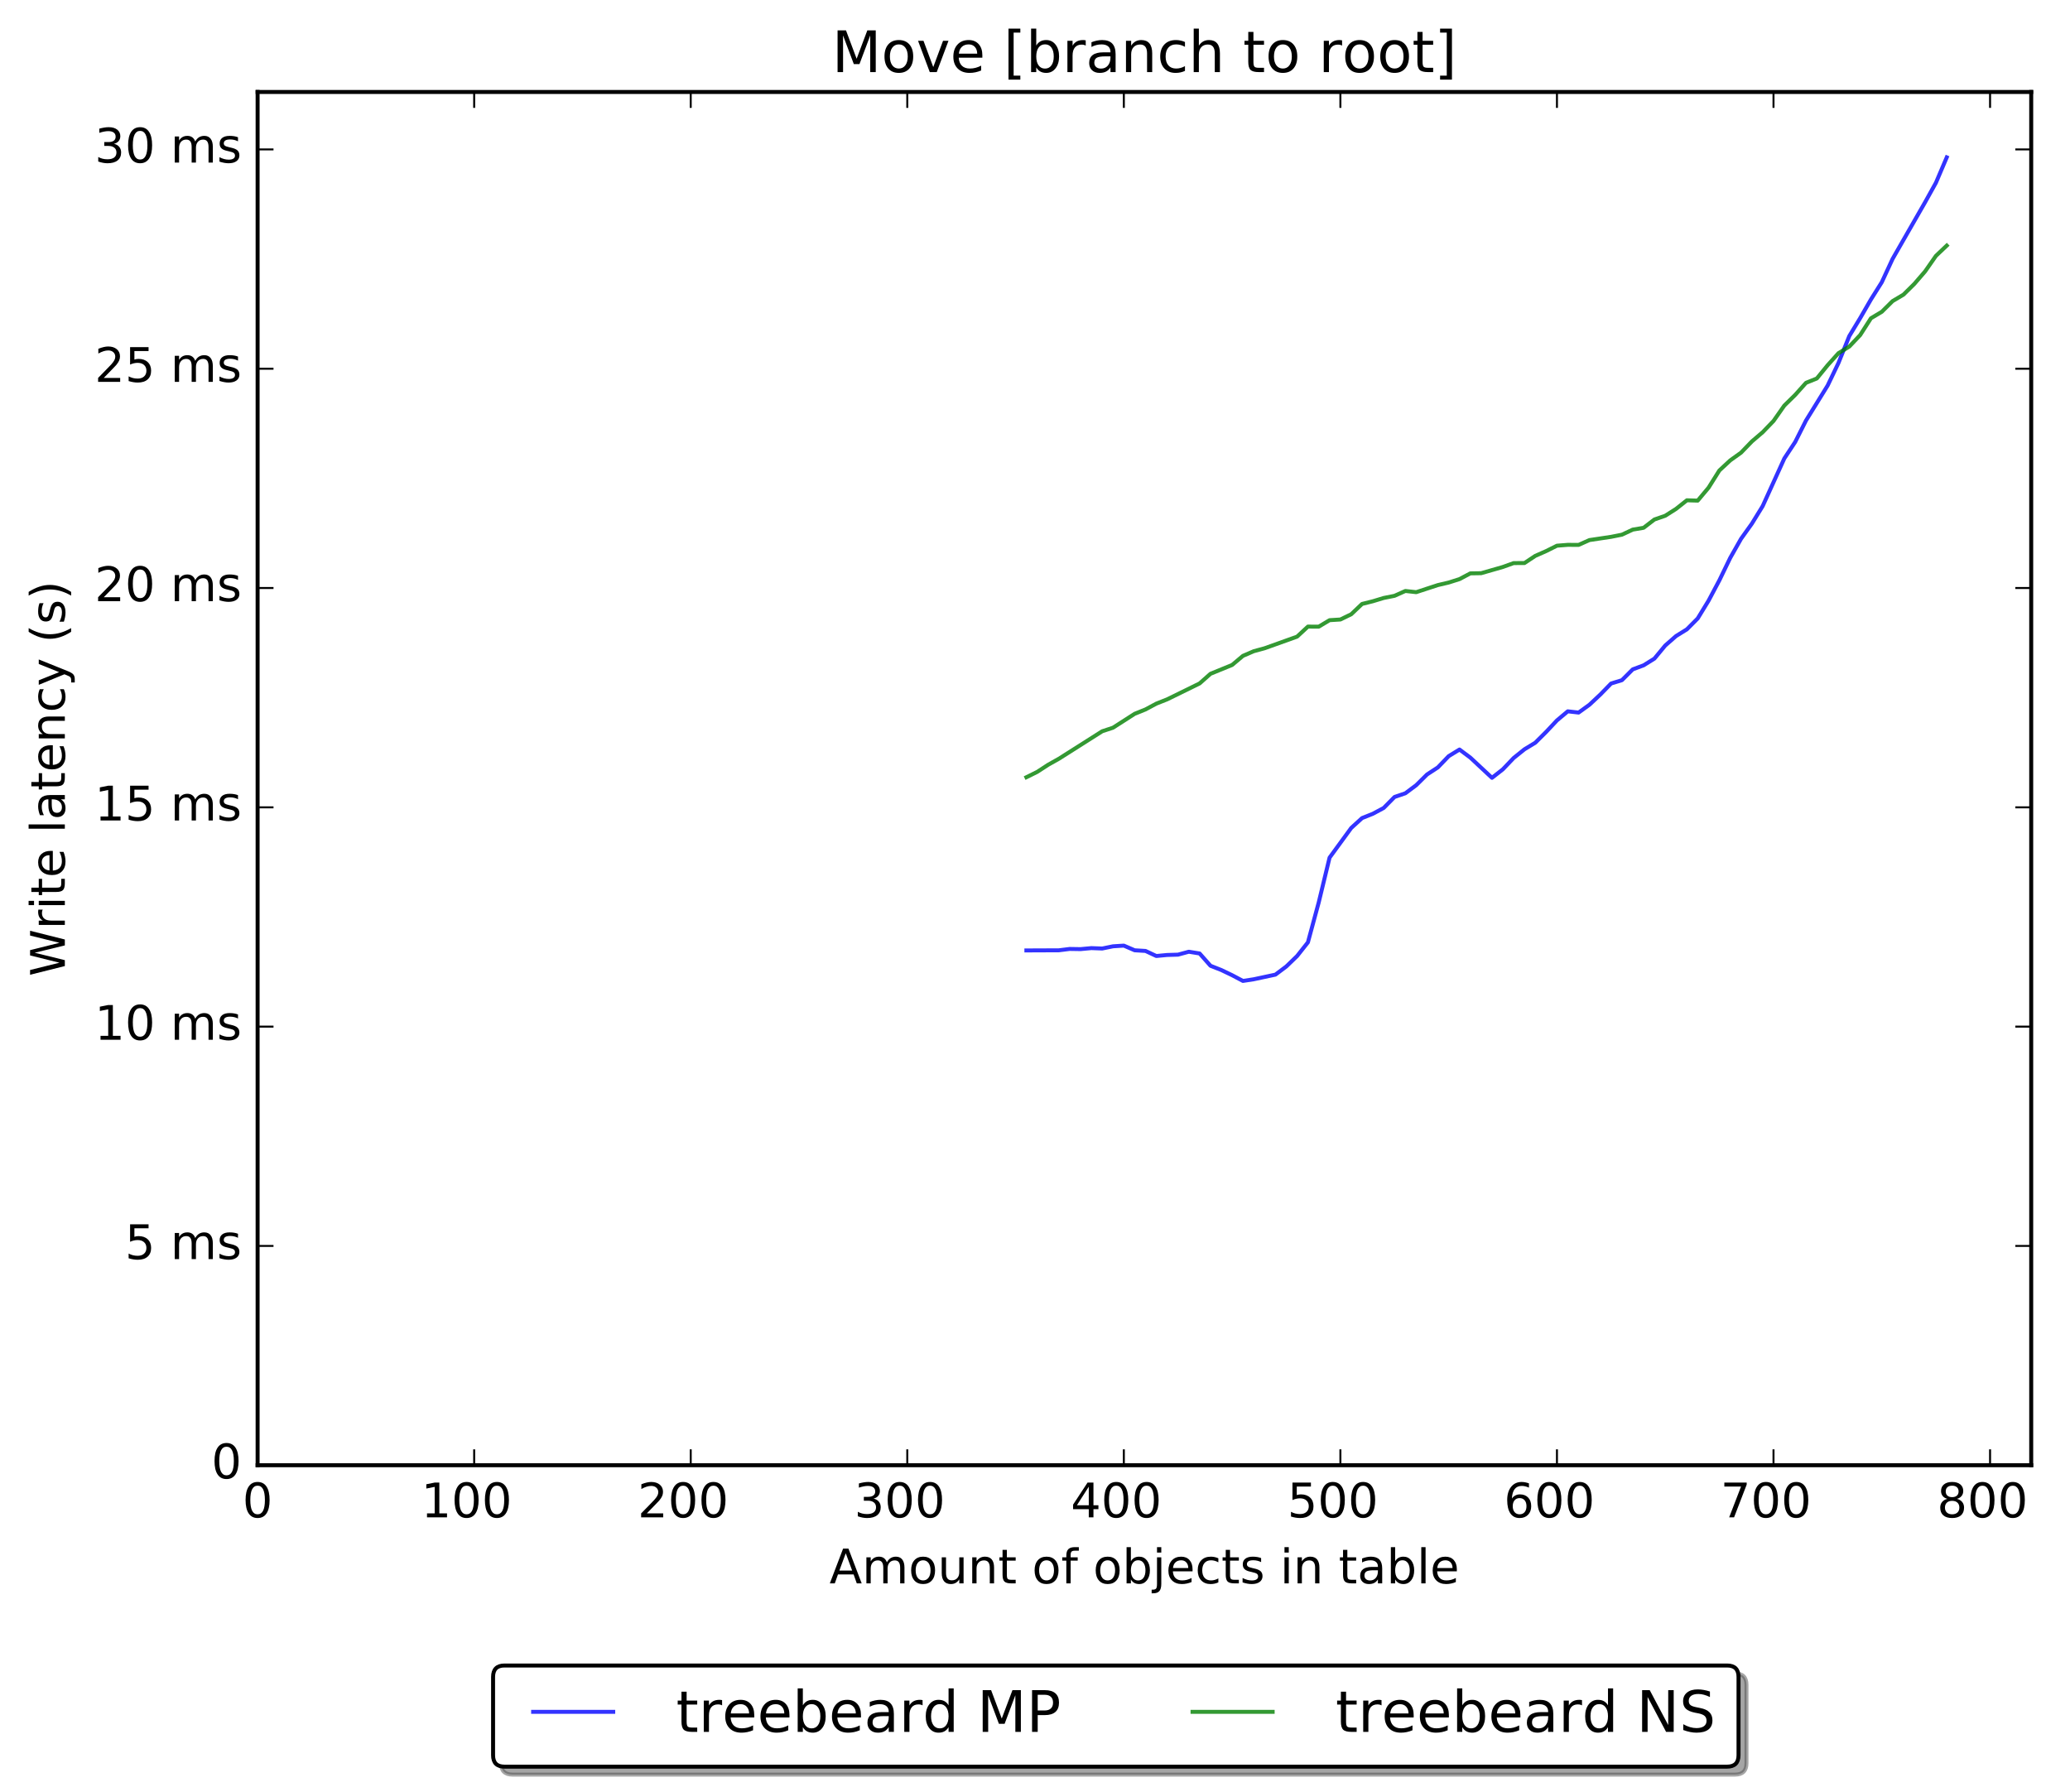<?xml version="1.0" encoding="utf-8" standalone="no"?>
<!DOCTYPE svg PUBLIC "-//W3C//DTD SVG 1.1//EN"
  "http://www.w3.org/Graphics/SVG/1.1/DTD/svg11.dtd">
<!-- Created with matplotlib (http://matplotlib.org/) -->
<svg height="451pt" version="1.1" viewBox="0 0 521 451" width="521pt" xmlns="http://www.w3.org/2000/svg" xmlns:xlink="http://www.w3.org/1999/xlink">
 <defs>
  <style type="text/css">
*{stroke-linecap:butt;stroke-linejoin:round;stroke-miterlimit:100000;}
  </style>
 </defs>
 <g id="figure_1">
  <g id="patch_1">
   <path d="M 0 451.798 
L 521.441 451.798 
L 521.441 -0 
L 0 -0 
z
" style="fill:#ffffff;"/>
  </g>
  <g id="axes_1">
   <g id="patch_2">
    <path d="M 64.838 368.742 
L 511.238 368.742 
L 511.238 23.142 
L 64.838 23.142 
z
" style="fill:#ffffff;"/>
   </g>
   <g id="line2d_1">
    <path clip-path="url(#p92ad8e45d9)" d="M 258.332 239.187 
L 266.508 239.154 
L 269.233 238.813 
L 271.958 238.857 
L 274.684 238.603 
L 277.409 238.706 
L 280.134 238.148 
L 282.859 237.976 
L 285.585 239.15 
L 288.31 239.315 
L 291.035 240.59 
L 293.761 240.33 
L 296.486 240.25 
L 299.211 239.514 
L 301.936 239.954 
L 304.662 243.041 
L 307.387 244.115 
L 310.112 245.421 
L 312.837 246.863 
L 315.563 246.443 
L 321.013 245.276 
L 323.739 243.232 
L 326.464 240.599 
L 329.189 237.155 
L 331.914 227.091 
L 334.64 215.835 
L 340.09 208.367 
L 342.816 205.881 
L 345.541 204.791 
L 348.266 203.329 
L 350.991 200.568 
L 353.717 199.636 
L 356.442 197.605 
L 359.167 194.909 
L 361.892 193.129 
L 364.618 190.298 
L 367.343 188.627 
L 370.068 190.663 
L 375.519 195.749 
L 378.244 193.615 
L 380.969 190.76 
L 383.695 188.57 
L 386.42 186.912 
L 389.145 184.197 
L 391.87 181.297 
L 394.596 179.013 
L 397.321 179.326 
L 400.046 177.357 
L 402.772 174.806 
L 405.497 172.011 
L 408.222 171.175 
L 410.947 168.454 
L 413.673 167.44 
L 416.398 165.746 
L 419.123 162.453 
L 421.848 160.067 
L 424.574 158.378 
L 427.299 155.635 
L 430.024 151.175 
L 432.75 146.04 
L 435.475 140.411 
L 438.2 135.6 
L 440.925 131.792 
L 443.651 127.359 
L 449.101 115.369 
L 451.827 111.24 
L 454.552 105.832 
L 460.002 97.02 
L 462.728 91.336 
L 465.453 84.568 
L 468.178 80.072 
L 470.903 75.355 
L 473.629 71.017 
L 476.354 65.137 
L 484.53 50.89 
L 487.255 45.988 
L 489.98 39.599 
L 489.98 39.599 
" style="fill:none;opacity:0.8;stroke:#0000ff;stroke-linecap:square;"/>
   </g>
   <g id="line2d_2">
    <path clip-path="url(#p92ad8e45d9)" d="M 258.332 195.602 
L 261.057 194.253 
L 263.783 192.478 
L 266.508 190.947 
L 277.409 184.034 
L 280.134 183.134 
L 285.585 179.637 
L 288.31 178.539 
L 291.035 177.079 
L 293.761 176 
L 301.936 171.99 
L 304.662 169.571 
L 310.112 167.347 
L 312.837 165.056 
L 315.563 163.883 
L 318.288 163.143 
L 326.464 160.216 
L 329.189 157.691 
L 331.914 157.708 
L 334.64 156.075 
L 337.365 155.905 
L 340.09 154.583 
L 342.816 151.99 
L 345.541 151.311 
L 348.266 150.485 
L 350.991 149.943 
L 353.717 148.724 
L 356.442 149.027 
L 361.892 147.242 
L 364.618 146.604 
L 367.343 145.739 
L 370.068 144.295 
L 372.794 144.252 
L 378.244 142.688 
L 380.969 141.709 
L 383.695 141.697 
L 386.42 139.89 
L 389.145 138.691 
L 391.87 137.33 
L 394.596 137.117 
L 397.321 137.128 
L 400.046 135.915 
L 405.497 135.101 
L 408.222 134.559 
L 410.947 133.283 
L 413.673 132.827 
L 416.398 130.74 
L 419.123 129.796 
L 421.848 128.066 
L 424.574 125.903 
L 427.299 125.985 
L 430.024 122.738 
L 432.75 118.397 
L 435.475 115.868 
L 438.2 113.918 
L 440.925 111.097 
L 443.651 108.768 
L 446.376 105.942 
L 449.101 102.059 
L 451.827 99.39 
L 454.552 96.343 
L 457.277 95.249 
L 460.002 91.91 
L 462.728 88.88 
L 465.453 87.209 
L 468.178 84.337 
L 470.903 80.09 
L 473.629 78.466 
L 476.354 75.768 
L 479.079 74.154 
L 481.805 71.461 
L 484.53 68.299 
L 487.255 64.393 
L 489.98 61.804 
L 489.98 61.804 
" style="fill:none;opacity:0.8;stroke:#008000;stroke-linecap:square;"/>
   </g>
   <g id="patch_3">
    <path d="M 64.838 23.142 
L 511.238 23.142 
" style="fill:none;stroke:#000000;stroke-linecap:square;stroke-linejoin:miter;"/>
   </g>
   <g id="patch_4">
    <path d="M 64.838 368.742 
L 64.838 23.142 
" style="fill:none;stroke:#000000;stroke-linecap:square;stroke-linejoin:miter;"/>
   </g>
   <g id="patch_5">
    <path d="M 511.238 368.742 
L 511.238 23.142 
" style="fill:none;stroke:#000000;stroke-linecap:square;stroke-linejoin:miter;"/>
   </g>
   <g id="patch_6">
    <path d="M 64.838 368.742 
L 511.238 368.742 
" style="fill:none;stroke:#000000;stroke-linecap:square;stroke-linejoin:miter;"/>
   </g>
   <g id="matplotlib.axis_1">
    <g id="xtick_1">
     <g id="line2d_3">
      <defs>
       <path d="M 0 0 
L 0 -4 
" id="mc68d927bc0" style="stroke:#000000;stroke-width:0.5;"/>
      </defs>
      <g>
       <use style="stroke:#000000;stroke-width:0.5;" x="64.838" xlink:href="#mc68d927bc0" y="368.742"/>
      </g>
     </g>
     <g id="line2d_4">
      <defs>
       <path d="M 0 0 
L 0 4 
" id="mcb7b23c7dd" style="stroke:#000000;stroke-width:0.5;"/>
      </defs>
      <g>
       <use style="stroke:#000000;stroke-width:0.5;" x="64.838" xlink:href="#mcb7b23c7dd" y="23.142"/>
      </g>
     </g>
     <g id="text_1">
      <!-- 0 -->
      <defs>
       <path d="M 31.781 66.406 
Q 24.172 66.406 20.328 58.906 
Q 16.5 51.422 16.5 36.375 
Q 16.5 21.391 20.328 13.891 
Q 24.172 6.391 31.781 6.391 
Q 39.453 6.391 43.281 13.891 
Q 47.125 21.391 47.125 36.375 
Q 47.125 51.422 43.281 58.906 
Q 39.453 66.406 31.781 66.406 
M 31.781 74.219 
Q 44.047 74.219 50.516 64.516 
Q 56.984 54.828 56.984 36.375 
Q 56.984 17.969 50.516 8.266 
Q 44.047 -1.422 31.781 -1.422 
Q 19.531 -1.422 13.062 8.266 
Q 6.594 17.969 6.594 36.375 
Q 6.594 54.828 13.062 64.516 
Q 19.531 74.219 31.781 74.219 
" id="BitstreamVeraSans-Roman-30"/>
      </defs>
      <g transform="translate(61.02 381.86)scale(0.12 -0.12)">
       <use xlink:href="#BitstreamVeraSans-Roman-30"/>
      </g>
     </g>
    </g>
    <g id="xtick_2">
     <g id="line2d_5">
      <g>
       <use style="stroke:#000000;stroke-width:0.5;" x="119.343" xlink:href="#mc68d927bc0" y="368.742"/>
      </g>
     </g>
     <g id="line2d_6">
      <g>
       <use style="stroke:#000000;stroke-width:0.5;" x="119.343" xlink:href="#mcb7b23c7dd" y="23.142"/>
      </g>
     </g>
     <g id="text_2">
      <!-- 100  -->
      <defs>
       <path id="BitstreamVeraSans-Roman-20"/>
       <path d="M 12.406 8.297 
L 28.516 8.297 
L 28.516 63.922 
L 10.984 60.406 
L 10.984 69.391 
L 28.422 72.906 
L 38.281 72.906 
L 38.281 8.297 
L 54.391 8.297 
L 54.391 0 
L 12.406 0 
z
" id="BitstreamVeraSans-Roman-31"/>
      </defs>
      <g transform="translate(105.984 381.86)scale(0.12 -0.12)">
       <use xlink:href="#BitstreamVeraSans-Roman-31"/>
       <use x="63.623" xlink:href="#BitstreamVeraSans-Roman-30"/>
       <use x="127.246" xlink:href="#BitstreamVeraSans-Roman-30"/>
       <use x="190.869" xlink:href="#BitstreamVeraSans-Roman-20"/>
      </g>
     </g>
    </g>
    <g id="xtick_3">
     <g id="line2d_7">
      <g>
       <use style="stroke:#000000;stroke-width:0.5;" x="173.848" xlink:href="#mc68d927bc0" y="368.742"/>
      </g>
     </g>
     <g id="line2d_8">
      <g>
       <use style="stroke:#000000;stroke-width:0.5;" x="173.848" xlink:href="#mcb7b23c7dd" y="23.142"/>
      </g>
     </g>
     <g id="text_3">
      <!-- 200  -->
      <defs>
       <path d="M 19.188 8.297 
L 53.609 8.297 
L 53.609 0 
L 7.328 0 
L 7.328 8.297 
Q 12.938 14.109 22.625 23.891 
Q 32.328 33.688 34.812 36.531 
Q 39.547 41.844 41.422 45.531 
Q 43.312 49.219 43.312 52.781 
Q 43.312 58.594 39.234 62.25 
Q 35.156 65.922 28.609 65.922 
Q 23.969 65.922 18.812 64.312 
Q 13.672 62.703 7.812 59.422 
L 7.812 69.391 
Q 13.766 71.781 18.938 73 
Q 24.125 74.219 28.422 74.219 
Q 39.75 74.219 46.484 68.547 
Q 53.219 62.891 53.219 53.422 
Q 53.219 48.922 51.531 44.891 
Q 49.859 40.875 45.406 35.406 
Q 44.188 33.984 37.641 27.219 
Q 31.109 20.453 19.188 8.297 
" id="BitstreamVeraSans-Roman-32"/>
      </defs>
      <g transform="translate(160.489 381.86)scale(0.12 -0.12)">
       <use xlink:href="#BitstreamVeraSans-Roman-32"/>
       <use x="63.623" xlink:href="#BitstreamVeraSans-Roman-30"/>
       <use x="127.246" xlink:href="#BitstreamVeraSans-Roman-30"/>
       <use x="190.869" xlink:href="#BitstreamVeraSans-Roman-20"/>
      </g>
     </g>
    </g>
    <g id="xtick_4">
     <g id="line2d_9">
      <g>
       <use style="stroke:#000000;stroke-width:0.5;" x="228.354" xlink:href="#mc68d927bc0" y="368.742"/>
      </g>
     </g>
     <g id="line2d_10">
      <g>
       <use style="stroke:#000000;stroke-width:0.5;" x="228.354" xlink:href="#mcb7b23c7dd" y="23.142"/>
      </g>
     </g>
     <g id="text_4">
      <!-- 300  -->
      <defs>
       <path d="M 40.578 39.312 
Q 47.656 37.797 51.625 33 
Q 55.609 28.219 55.609 21.188 
Q 55.609 10.406 48.188 4.484 
Q 40.766 -1.422 27.094 -1.422 
Q 22.516 -1.422 17.656 -0.516 
Q 12.797 0.391 7.625 2.203 
L 7.625 11.719 
Q 11.719 9.328 16.594 8.109 
Q 21.484 6.891 26.812 6.891 
Q 36.078 6.891 40.938 10.547 
Q 45.797 14.203 45.797 21.188 
Q 45.797 27.641 41.281 31.266 
Q 36.766 34.906 28.719 34.906 
L 20.219 34.906 
L 20.219 43.016 
L 29.109 43.016 
Q 36.375 43.016 40.234 45.922 
Q 44.094 48.828 44.094 54.297 
Q 44.094 59.906 40.109 62.906 
Q 36.141 65.922 28.719 65.922 
Q 24.656 65.922 20.016 65.031 
Q 15.375 64.156 9.812 62.312 
L 9.812 71.094 
Q 15.438 72.656 20.344 73.438 
Q 25.25 74.219 29.594 74.219 
Q 40.828 74.219 47.359 69.109 
Q 53.906 64.016 53.906 55.328 
Q 53.906 49.266 50.438 45.094 
Q 46.969 40.922 40.578 39.312 
" id="BitstreamVeraSans-Roman-33"/>
      </defs>
      <g transform="translate(214.995 381.86)scale(0.12 -0.12)">
       <use xlink:href="#BitstreamVeraSans-Roman-33"/>
       <use x="63.623" xlink:href="#BitstreamVeraSans-Roman-30"/>
       <use x="127.246" xlink:href="#BitstreamVeraSans-Roman-30"/>
       <use x="190.869" xlink:href="#BitstreamVeraSans-Roman-20"/>
      </g>
     </g>
    </g>
    <g id="xtick_5">
     <g id="line2d_11">
      <g>
       <use style="stroke:#000000;stroke-width:0.5;" x="282.859" xlink:href="#mc68d927bc0" y="368.742"/>
      </g>
     </g>
     <g id="line2d_12">
      <g>
       <use style="stroke:#000000;stroke-width:0.5;" x="282.859" xlink:href="#mcb7b23c7dd" y="23.142"/>
      </g>
     </g>
     <g id="text_5">
      <!-- 400  -->
      <defs>
       <path d="M 37.797 64.312 
L 12.891 25.391 
L 37.797 25.391 
z
M 35.203 72.906 
L 47.609 72.906 
L 47.609 25.391 
L 58.016 25.391 
L 58.016 17.188 
L 47.609 17.188 
L 47.609 0 
L 37.797 0 
L 37.797 17.188 
L 4.891 17.188 
L 4.891 26.703 
z
" id="BitstreamVeraSans-Roman-34"/>
      </defs>
      <g transform="translate(269.5 381.86)scale(0.12 -0.12)">
       <use xlink:href="#BitstreamVeraSans-Roman-34"/>
       <use x="63.623" xlink:href="#BitstreamVeraSans-Roman-30"/>
       <use x="127.246" xlink:href="#BitstreamVeraSans-Roman-30"/>
       <use x="190.869" xlink:href="#BitstreamVeraSans-Roman-20"/>
      </g>
     </g>
    </g>
    <g id="xtick_6">
     <g id="line2d_13">
      <g>
       <use style="stroke:#000000;stroke-width:0.5;" x="337.365" xlink:href="#mc68d927bc0" y="368.742"/>
      </g>
     </g>
     <g id="line2d_14">
      <g>
       <use style="stroke:#000000;stroke-width:0.5;" x="337.365" xlink:href="#mcb7b23c7dd" y="23.142"/>
      </g>
     </g>
     <g id="text_6">
      <!-- 500  -->
      <defs>
       <path d="M 10.797 72.906 
L 49.516 72.906 
L 49.516 64.594 
L 19.828 64.594 
L 19.828 46.734 
Q 21.969 47.469 24.109 47.828 
Q 26.266 48.188 28.422 48.188 
Q 40.625 48.188 47.75 41.5 
Q 54.891 34.812 54.891 23.391 
Q 54.891 11.625 47.562 5.094 
Q 40.234 -1.422 26.906 -1.422 
Q 22.312 -1.422 17.547 -0.641 
Q 12.797 0.141 7.719 1.703 
L 7.719 11.625 
Q 12.109 9.234 16.797 8.062 
Q 21.484 6.891 26.703 6.891 
Q 35.156 6.891 40.078 11.328 
Q 45.016 15.766 45.016 23.391 
Q 45.016 31 40.078 35.438 
Q 35.156 39.891 26.703 39.891 
Q 22.75 39.891 18.812 39.016 
Q 14.891 38.141 10.797 36.281 
z
" id="BitstreamVeraSans-Roman-35"/>
      </defs>
      <g transform="translate(324.006 381.86)scale(0.12 -0.12)">
       <use xlink:href="#BitstreamVeraSans-Roman-35"/>
       <use x="63.623" xlink:href="#BitstreamVeraSans-Roman-30"/>
       <use x="127.246" xlink:href="#BitstreamVeraSans-Roman-30"/>
       <use x="190.869" xlink:href="#BitstreamVeraSans-Roman-20"/>
      </g>
     </g>
    </g>
    <g id="xtick_7">
     <g id="line2d_15">
      <g>
       <use style="stroke:#000000;stroke-width:0.5;" x="391.87" xlink:href="#mc68d927bc0" y="368.742"/>
      </g>
     </g>
     <g id="line2d_16">
      <g>
       <use style="stroke:#000000;stroke-width:0.5;" x="391.87" xlink:href="#mcb7b23c7dd" y="23.142"/>
      </g>
     </g>
     <g id="text_7">
      <!-- 600  -->
      <defs>
       <path d="M 33.016 40.375 
Q 26.375 40.375 22.484 35.828 
Q 18.609 31.297 18.609 23.391 
Q 18.609 15.531 22.484 10.953 
Q 26.375 6.391 33.016 6.391 
Q 39.656 6.391 43.531 10.953 
Q 47.406 15.531 47.406 23.391 
Q 47.406 31.297 43.531 35.828 
Q 39.656 40.375 33.016 40.375 
M 52.594 71.297 
L 52.594 62.312 
Q 48.875 64.062 45.094 64.984 
Q 41.312 65.922 37.594 65.922 
Q 27.828 65.922 22.672 59.328 
Q 17.531 52.734 16.797 39.406 
Q 19.672 43.656 24.016 45.922 
Q 28.375 48.188 33.594 48.188 
Q 44.578 48.188 50.953 41.516 
Q 57.328 34.859 57.328 23.391 
Q 57.328 12.156 50.688 5.359 
Q 44.047 -1.422 33.016 -1.422 
Q 20.359 -1.422 13.672 8.266 
Q 6.984 17.969 6.984 36.375 
Q 6.984 53.656 15.188 63.938 
Q 23.391 74.219 37.203 74.219 
Q 40.922 74.219 44.703 73.484 
Q 48.484 72.75 52.594 71.297 
" id="BitstreamVeraSans-Roman-36"/>
      </defs>
      <g transform="translate(378.511 381.86)scale(0.12 -0.12)">
       <use xlink:href="#BitstreamVeraSans-Roman-36"/>
       <use x="63.623" xlink:href="#BitstreamVeraSans-Roman-30"/>
       <use x="127.246" xlink:href="#BitstreamVeraSans-Roman-30"/>
       <use x="190.869" xlink:href="#BitstreamVeraSans-Roman-20"/>
      </g>
     </g>
    </g>
    <g id="xtick_8">
     <g id="line2d_17">
      <g>
       <use style="stroke:#000000;stroke-width:0.5;" x="446.376" xlink:href="#mc68d927bc0" y="368.742"/>
      </g>
     </g>
     <g id="line2d_18">
      <g>
       <use style="stroke:#000000;stroke-width:0.5;" x="446.376" xlink:href="#mcb7b23c7dd" y="23.142"/>
      </g>
     </g>
     <g id="text_8">
      <!-- 700  -->
      <defs>
       <path d="M 8.203 72.906 
L 55.078 72.906 
L 55.078 68.703 
L 28.609 0 
L 18.312 0 
L 43.219 64.594 
L 8.203 64.594 
z
" id="BitstreamVeraSans-Roman-37"/>
      </defs>
      <g transform="translate(433.017 381.86)scale(0.12 -0.12)">
       <use xlink:href="#BitstreamVeraSans-Roman-37"/>
       <use x="63.623" xlink:href="#BitstreamVeraSans-Roman-30"/>
       <use x="127.246" xlink:href="#BitstreamVeraSans-Roman-30"/>
       <use x="190.869" xlink:href="#BitstreamVeraSans-Roman-20"/>
      </g>
     </g>
    </g>
    <g id="xtick_9">
     <g id="line2d_19">
      <g>
       <use style="stroke:#000000;stroke-width:0.5;" x="500.881" xlink:href="#mc68d927bc0" y="368.742"/>
      </g>
     </g>
     <g id="line2d_20">
      <g>
       <use style="stroke:#000000;stroke-width:0.5;" x="500.881" xlink:href="#mcb7b23c7dd" y="23.142"/>
      </g>
     </g>
     <g id="text_9">
      <!-- 800  -->
      <defs>
       <path d="M 31.781 34.625 
Q 24.75 34.625 20.719 30.859 
Q 16.703 27.094 16.703 20.516 
Q 16.703 13.922 20.719 10.156 
Q 24.75 6.391 31.781 6.391 
Q 38.812 6.391 42.859 10.172 
Q 46.922 13.969 46.922 20.516 
Q 46.922 27.094 42.891 30.859 
Q 38.875 34.625 31.781 34.625 
M 21.922 38.812 
Q 15.578 40.375 12.031 44.719 
Q 8.5 49.078 8.5 55.328 
Q 8.5 64.062 14.719 69.141 
Q 20.953 74.219 31.781 74.219 
Q 42.672 74.219 48.875 69.141 
Q 55.078 64.062 55.078 55.328 
Q 55.078 49.078 51.531 44.719 
Q 48 40.375 41.703 38.812 
Q 48.828 37.156 52.797 32.312 
Q 56.781 27.484 56.781 20.516 
Q 56.781 9.906 50.312 4.234 
Q 43.844 -1.422 31.781 -1.422 
Q 19.734 -1.422 13.25 4.234 
Q 6.781 9.906 6.781 20.516 
Q 6.781 27.484 10.781 32.312 
Q 14.797 37.156 21.922 38.812 
M 18.312 54.391 
Q 18.312 48.734 21.844 45.562 
Q 25.391 42.391 31.781 42.391 
Q 38.141 42.391 41.719 45.562 
Q 45.312 48.734 45.312 54.391 
Q 45.312 60.062 41.719 63.234 
Q 38.141 66.406 31.781 66.406 
Q 25.391 66.406 21.844 63.234 
Q 18.312 60.062 18.312 54.391 
" id="BitstreamVeraSans-Roman-38"/>
      </defs>
      <g transform="translate(487.522 381.86)scale(0.12 -0.12)">
       <use xlink:href="#BitstreamVeraSans-Roman-38"/>
       <use x="63.623" xlink:href="#BitstreamVeraSans-Roman-30"/>
       <use x="127.246" xlink:href="#BitstreamVeraSans-Roman-30"/>
       <use x="190.869" xlink:href="#BitstreamVeraSans-Roman-20"/>
      </g>
     </g>
    </g>
    <g id="text_10">
     <!-- Amount of objects in table -->
     <defs>
      <path d="M 44.281 53.078 
L 44.281 44.578 
Q 40.484 46.531 36.375 47.5 
Q 32.281 48.484 27.875 48.484 
Q 21.188 48.484 17.844 46.438 
Q 14.5 44.391 14.5 40.281 
Q 14.5 37.156 16.891 35.375 
Q 19.281 33.594 26.516 31.984 
L 29.594 31.297 
Q 39.156 29.25 43.188 25.516 
Q 47.219 21.781 47.219 15.094 
Q 47.219 7.469 41.188 3.016 
Q 35.156 -1.422 24.609 -1.422 
Q 20.219 -1.422 15.453 -0.562 
Q 10.688 0.297 5.422 2 
L 5.422 11.281 
Q 10.406 8.688 15.234 7.391 
Q 20.062 6.109 24.812 6.109 
Q 31.156 6.109 34.562 8.281 
Q 37.984 10.453 37.984 14.406 
Q 37.984 18.062 35.516 20.016 
Q 33.062 21.969 24.703 23.781 
L 21.578 24.516 
Q 13.234 26.266 9.516 29.906 
Q 5.812 33.547 5.812 39.891 
Q 5.812 47.609 11.281 51.797 
Q 16.75 56 26.812 56 
Q 31.781 56 36.172 55.266 
Q 40.578 54.547 44.281 53.078 
" id="BitstreamVeraSans-Roman-73"/>
      <path d="M 9.422 75.984 
L 18.406 75.984 
L 18.406 0 
L 9.422 0 
z
" id="BitstreamVeraSans-Roman-6c"/>
      <path d="M 8.5 21.578 
L 8.5 54.688 
L 17.484 54.688 
L 17.484 21.922 
Q 17.484 14.156 20.5 10.266 
Q 23.531 6.391 29.594 6.391 
Q 36.859 6.391 41.078 11.031 
Q 45.312 15.672 45.312 23.688 
L 45.312 54.688 
L 54.297 54.688 
L 54.297 0 
L 45.312 0 
L 45.312 8.406 
Q 42.047 3.422 37.719 1 
Q 33.406 -1.422 27.688 -1.422 
Q 18.266 -1.422 13.375 4.438 
Q 8.5 10.297 8.5 21.578 
" id="BitstreamVeraSans-Roman-75"/>
      <path d="M 34.188 63.188 
L 20.797 26.906 
L 47.609 26.906 
z
M 28.609 72.906 
L 39.797 72.906 
L 67.578 0 
L 57.328 0 
L 50.688 18.703 
L 17.828 18.703 
L 11.188 0 
L 0.781 0 
z
" id="BitstreamVeraSans-Roman-41"/>
      <path d="M 34.281 27.484 
Q 23.391 27.484 19.188 25 
Q 14.984 22.516 14.984 16.5 
Q 14.984 11.719 18.141 8.906 
Q 21.297 6.109 26.703 6.109 
Q 34.188 6.109 38.703 11.406 
Q 43.219 16.703 43.219 25.484 
L 43.219 27.484 
z
M 52.203 31.203 
L 52.203 0 
L 43.219 0 
L 43.219 8.297 
Q 40.141 3.328 35.547 0.953 
Q 30.953 -1.422 24.312 -1.422 
Q 15.922 -1.422 10.953 3.297 
Q 6 8.016 6 15.922 
Q 6 25.141 12.172 29.828 
Q 18.359 34.516 30.609 34.516 
L 43.219 34.516 
L 43.219 35.406 
Q 43.219 41.609 39.141 45 
Q 35.062 48.391 27.688 48.391 
Q 23 48.391 18.547 47.266 
Q 14.109 46.141 10.016 43.891 
L 10.016 52.203 
Q 14.938 54.109 19.578 55.047 
Q 24.219 56 28.609 56 
Q 40.484 56 46.344 49.844 
Q 52.203 43.703 52.203 31.203 
" id="BitstreamVeraSans-Roman-61"/>
      <path d="M 18.312 70.219 
L 18.312 54.688 
L 36.812 54.688 
L 36.812 47.703 
L 18.312 47.703 
L 18.312 18.016 
Q 18.312 11.328 20.141 9.422 
Q 21.969 7.516 27.594 7.516 
L 36.812 7.516 
L 36.812 0 
L 27.594 0 
Q 17.188 0 13.234 3.875 
Q 9.281 7.766 9.281 18.016 
L 9.281 47.703 
L 2.688 47.703 
L 2.688 54.688 
L 9.281 54.688 
L 9.281 70.219 
z
" id="BitstreamVeraSans-Roman-74"/>
      <path d="M 9.422 54.688 
L 18.406 54.688 
L 18.406 -0.984 
Q 18.406 -11.422 14.422 -16.109 
Q 10.453 -20.797 1.609 -20.797 
L -1.812 -20.797 
L -1.812 -13.188 
L 0.594 -13.188 
Q 5.719 -13.188 7.562 -10.812 
Q 9.422 -8.453 9.422 -0.984 
z
M 9.422 75.984 
L 18.406 75.984 
L 18.406 64.594 
L 9.422 64.594 
z
" id="BitstreamVeraSans-Roman-6a"/>
      <path d="M 48.688 27.297 
Q 48.688 37.203 44.609 42.844 
Q 40.531 48.484 33.406 48.484 
Q 26.266 48.484 22.188 42.844 
Q 18.109 37.203 18.109 27.297 
Q 18.109 17.391 22.188 11.75 
Q 26.266 6.109 33.406 6.109 
Q 40.531 6.109 44.609 11.75 
Q 48.688 17.391 48.688 27.297 
M 18.109 46.391 
Q 20.953 51.266 25.266 53.625 
Q 29.594 56 35.594 56 
Q 45.562 56 51.781 48.094 
Q 58.016 40.188 58.016 27.297 
Q 58.016 14.406 51.781 6.484 
Q 45.562 -1.422 35.594 -1.422 
Q 29.594 -1.422 25.266 0.953 
Q 20.953 3.328 18.109 8.203 
L 18.109 0 
L 9.078 0 
L 9.078 75.984 
L 18.109 75.984 
z
" id="BitstreamVeraSans-Roman-62"/>
      <path d="M 52 44.188 
Q 55.375 50.25 60.062 53.125 
Q 64.75 56 71.094 56 
Q 79.641 56 84.281 50.016 
Q 88.922 44.047 88.922 33.016 
L 88.922 0 
L 79.891 0 
L 79.891 32.719 
Q 79.891 40.578 77.094 44.375 
Q 74.312 48.188 68.609 48.188 
Q 61.625 48.188 57.562 43.547 
Q 53.516 38.922 53.516 30.906 
L 53.516 0 
L 44.484 0 
L 44.484 32.719 
Q 44.484 40.625 41.703 44.406 
Q 38.922 48.188 33.109 48.188 
Q 26.219 48.188 22.156 43.531 
Q 18.109 38.875 18.109 30.906 
L 18.109 0 
L 9.078 0 
L 9.078 54.688 
L 18.109 54.688 
L 18.109 46.188 
Q 21.188 51.219 25.484 53.609 
Q 29.781 56 35.688 56 
Q 41.656 56 45.828 52.969 
Q 50 49.953 52 44.188 
" id="BitstreamVeraSans-Roman-6d"/>
      <path d="M 9.422 54.688 
L 18.406 54.688 
L 18.406 0 
L 9.422 0 
z
M 9.422 75.984 
L 18.406 75.984 
L 18.406 64.594 
L 9.422 64.594 
z
" id="BitstreamVeraSans-Roman-69"/>
      <path d="M 54.891 33.016 
L 54.891 0 
L 45.906 0 
L 45.906 32.719 
Q 45.906 40.484 42.875 44.328 
Q 39.844 48.188 33.797 48.188 
Q 26.516 48.188 22.312 43.547 
Q 18.109 38.922 18.109 30.906 
L 18.109 0 
L 9.078 0 
L 9.078 54.688 
L 18.109 54.688 
L 18.109 46.188 
Q 21.344 51.125 25.703 53.562 
Q 30.078 56 35.797 56 
Q 45.219 56 50.047 50.172 
Q 54.891 44.344 54.891 33.016 
" id="BitstreamVeraSans-Roman-6e"/>
      <path d="M 48.781 52.594 
L 48.781 44.188 
Q 44.969 46.297 41.141 47.344 
Q 37.312 48.391 33.406 48.391 
Q 24.656 48.391 19.812 42.844 
Q 14.984 37.312 14.984 27.297 
Q 14.984 17.281 19.812 11.734 
Q 24.656 6.203 33.406 6.203 
Q 37.312 6.203 41.141 7.25 
Q 44.969 8.297 48.781 10.406 
L 48.781 2.094 
Q 45.016 0.344 40.984 -0.531 
Q 36.969 -1.422 32.422 -1.422 
Q 20.062 -1.422 12.781 6.344 
Q 5.516 14.109 5.516 27.297 
Q 5.516 40.672 12.859 48.328 
Q 20.219 56 33.016 56 
Q 37.156 56 41.109 55.141 
Q 45.062 54.297 48.781 52.594 
" id="BitstreamVeraSans-Roman-63"/>
      <path d="M 37.109 75.984 
L 37.109 68.5 
L 28.516 68.5 
Q 23.688 68.5 21.797 66.547 
Q 19.922 64.594 19.922 59.516 
L 19.922 54.688 
L 34.719 54.688 
L 34.719 47.703 
L 19.922 47.703 
L 19.922 0 
L 10.891 0 
L 10.891 47.703 
L 2.297 47.703 
L 2.297 54.688 
L 10.891 54.688 
L 10.891 58.5 
Q 10.891 67.625 15.141 71.797 
Q 19.391 75.984 28.609 75.984 
z
" id="BitstreamVeraSans-Roman-66"/>
      <path d="M 56.203 29.594 
L 56.203 25.203 
L 14.891 25.203 
Q 15.484 15.922 20.484 11.062 
Q 25.484 6.203 34.422 6.203 
Q 39.594 6.203 44.453 7.469 
Q 49.312 8.734 54.109 11.281 
L 54.109 2.781 
Q 49.266 0.734 44.188 -0.344 
Q 39.109 -1.422 33.891 -1.422 
Q 20.797 -1.422 13.156 6.188 
Q 5.516 13.812 5.516 26.812 
Q 5.516 40.234 12.766 48.109 
Q 20.016 56 32.328 56 
Q 43.359 56 49.781 48.891 
Q 56.203 41.797 56.203 29.594 
M 47.219 32.234 
Q 47.125 39.594 43.094 43.984 
Q 39.062 48.391 32.422 48.391 
Q 24.906 48.391 20.391 44.141 
Q 15.875 39.891 15.188 32.172 
z
" id="BitstreamVeraSans-Roman-65"/>
      <path d="M 30.609 48.391 
Q 23.391 48.391 19.188 42.75 
Q 14.984 37.109 14.984 27.297 
Q 14.984 17.484 19.156 11.844 
Q 23.344 6.203 30.609 6.203 
Q 37.797 6.203 41.984 11.859 
Q 46.188 17.531 46.188 27.297 
Q 46.188 37.016 41.984 42.703 
Q 37.797 48.391 30.609 48.391 
M 30.609 56 
Q 42.328 56 49.016 48.375 
Q 55.719 40.766 55.719 27.297 
Q 55.719 13.875 49.016 6.219 
Q 42.328 -1.422 30.609 -1.422 
Q 18.844 -1.422 12.172 6.219 
Q 5.516 13.875 5.516 27.297 
Q 5.516 40.766 12.172 48.375 
Q 18.844 56 30.609 56 
" id="BitstreamVeraSans-Roman-6f"/>
     </defs>
     <g transform="translate(208.767 398.474)scale(0.12 -0.12)">
      <use xlink:href="#BitstreamVeraSans-Roman-41"/>
      <use x="68.408" xlink:href="#BitstreamVeraSans-Roman-6d"/>
      <use x="165.82" xlink:href="#BitstreamVeraSans-Roman-6f"/>
      <use x="227.002" xlink:href="#BitstreamVeraSans-Roman-75"/>
      <use x="290.381" xlink:href="#BitstreamVeraSans-Roman-6e"/>
      <use x="353.76" xlink:href="#BitstreamVeraSans-Roman-74"/>
      <use x="392.969" xlink:href="#BitstreamVeraSans-Roman-20"/>
      <use x="424.756" xlink:href="#BitstreamVeraSans-Roman-6f"/>
      <use x="485.938" xlink:href="#BitstreamVeraSans-Roman-66"/>
      <use x="521.143" xlink:href="#BitstreamVeraSans-Roman-20"/>
      <use x="552.93" xlink:href="#BitstreamVeraSans-Roman-6f"/>
      <use x="614.111" xlink:href="#BitstreamVeraSans-Roman-62"/>
      <use x="677.588" xlink:href="#BitstreamVeraSans-Roman-6a"/>
      <use x="705.371" xlink:href="#BitstreamVeraSans-Roman-65"/>
      <use x="766.895" xlink:href="#BitstreamVeraSans-Roman-63"/>
      <use x="821.875" xlink:href="#BitstreamVeraSans-Roman-74"/>
      <use x="861.084" xlink:href="#BitstreamVeraSans-Roman-73"/>
      <use x="913.184" xlink:href="#BitstreamVeraSans-Roman-20"/>
      <use x="944.971" xlink:href="#BitstreamVeraSans-Roman-69"/>
      <use x="972.754" xlink:href="#BitstreamVeraSans-Roman-6e"/>
      <use x="1036.133" xlink:href="#BitstreamVeraSans-Roman-20"/>
      <use x="1067.92" xlink:href="#BitstreamVeraSans-Roman-74"/>
      <use x="1107.129" xlink:href="#BitstreamVeraSans-Roman-61"/>
      <use x="1168.408" xlink:href="#BitstreamVeraSans-Roman-62"/>
      <use x="1231.885" xlink:href="#BitstreamVeraSans-Roman-6c"/>
      <use x="1259.668" xlink:href="#BitstreamVeraSans-Roman-65"/>
     </g>
    </g>
   </g>
   <g id="matplotlib.axis_2">
    <g id="ytick_1">
     <g id="line2d_21">
      <defs>
       <path d="M 0 0 
L 4 0 
" id="m8d4dfa4196" style="stroke:#000000;stroke-width:0.5;"/>
      </defs>
      <g>
       <use style="stroke:#000000;stroke-width:0.5;" x="64.838" xlink:href="#m8d4dfa4196" y="368.742"/>
      </g>
     </g>
     <g id="line2d_22">
      <defs>
       <path d="M 0 0 
L -4 0 
" id="m23b49a68fb" style="stroke:#000000;stroke-width:0.5;"/>
      </defs>
      <g>
       <use style="stroke:#000000;stroke-width:0.5;" x="511.238" xlink:href="#m23b49a68fb" y="368.742"/>
      </g>
     </g>
     <g id="text_11">
      <!-- 0 -->
      <g transform="translate(53.203 372.053)scale(0.12 -0.12)">
       <use xlink:href="#BitstreamVeraSans-Roman-30"/>
      </g>
     </g>
    </g>
    <g id="ytick_2">
     <g id="line2d_23">
      <g>
       <use style="stroke:#000000;stroke-width:0.5;" x="64.838" xlink:href="#m8d4dfa4196" y="313.552"/>
      </g>
     </g>
     <g id="line2d_24">
      <g>
       <use style="stroke:#000000;stroke-width:0.5;" x="511.238" xlink:href="#m23b49a68fb" y="313.552"/>
      </g>
     </g>
     <g id="text_12">
      <!-- 5 ms -->
      <g transform="translate(31.449 316.863)scale(0.12 -0.12)">
       <use xlink:href="#BitstreamVeraSans-Roman-35"/>
       <use x="63.623" xlink:href="#BitstreamVeraSans-Roman-20"/>
       <use x="95.41" xlink:href="#BitstreamVeraSans-Roman-6d"/>
       <use x="192.822" xlink:href="#BitstreamVeraSans-Roman-73"/>
      </g>
     </g>
    </g>
    <g id="ytick_3">
     <g id="line2d_25">
      <g>
       <use style="stroke:#000000;stroke-width:0.5;" x="64.838" xlink:href="#m8d4dfa4196" y="258.362"/>
      </g>
     </g>
     <g id="line2d_26">
      <g>
       <use style="stroke:#000000;stroke-width:0.5;" x="511.238" xlink:href="#m23b49a68fb" y="258.362"/>
      </g>
     </g>
     <g id="text_13">
      <!-- 10 ms -->
      <g transform="translate(23.814 261.673)scale(0.12 -0.12)">
       <use xlink:href="#BitstreamVeraSans-Roman-31"/>
       <use x="63.623" xlink:href="#BitstreamVeraSans-Roman-30"/>
       <use x="127.246" xlink:href="#BitstreamVeraSans-Roman-20"/>
       <use x="159.033" xlink:href="#BitstreamVeraSans-Roman-6d"/>
       <use x="256.445" xlink:href="#BitstreamVeraSans-Roman-73"/>
      </g>
     </g>
    </g>
    <g id="ytick_4">
     <g id="line2d_27">
      <g>
       <use style="stroke:#000000;stroke-width:0.5;" x="64.838" xlink:href="#m8d4dfa4196" y="203.172"/>
      </g>
     </g>
     <g id="line2d_28">
      <g>
       <use style="stroke:#000000;stroke-width:0.5;" x="511.238" xlink:href="#m23b49a68fb" y="203.172"/>
      </g>
     </g>
     <g id="text_14">
      <!-- 15 ms -->
      <g transform="translate(23.814 206.483)scale(0.12 -0.12)">
       <use xlink:href="#BitstreamVeraSans-Roman-31"/>
       <use x="63.623" xlink:href="#BitstreamVeraSans-Roman-35"/>
       <use x="127.246" xlink:href="#BitstreamVeraSans-Roman-20"/>
       <use x="159.033" xlink:href="#BitstreamVeraSans-Roman-6d"/>
       <use x="256.445" xlink:href="#BitstreamVeraSans-Roman-73"/>
      </g>
     </g>
    </g>
    <g id="ytick_5">
     <g id="line2d_29">
      <g>
       <use style="stroke:#000000;stroke-width:0.5;" x="64.838" xlink:href="#m8d4dfa4196" y="147.982"/>
      </g>
     </g>
     <g id="line2d_30">
      <g>
       <use style="stroke:#000000;stroke-width:0.5;" x="511.238" xlink:href="#m23b49a68fb" y="147.982"/>
      </g>
     </g>
     <g id="text_15">
      <!-- 20 ms -->
      <g transform="translate(23.814 151.293)scale(0.12 -0.12)">
       <use xlink:href="#BitstreamVeraSans-Roman-32"/>
       <use x="63.623" xlink:href="#BitstreamVeraSans-Roman-30"/>
       <use x="127.246" xlink:href="#BitstreamVeraSans-Roman-20"/>
       <use x="159.033" xlink:href="#BitstreamVeraSans-Roman-6d"/>
       <use x="256.445" xlink:href="#BitstreamVeraSans-Roman-73"/>
      </g>
     </g>
    </g>
    <g id="ytick_6">
     <g id="line2d_31">
      <g>
       <use style="stroke:#000000;stroke-width:0.5;" x="64.838" xlink:href="#m8d4dfa4196" y="92.792"/>
      </g>
     </g>
     <g id="line2d_32">
      <g>
       <use style="stroke:#000000;stroke-width:0.5;" x="511.238" xlink:href="#m23b49a68fb" y="92.792"/>
      </g>
     </g>
     <g id="text_16">
      <!-- 25 ms -->
      <g transform="translate(23.814 96.103)scale(0.12 -0.12)">
       <use xlink:href="#BitstreamVeraSans-Roman-32"/>
       <use x="63.623" xlink:href="#BitstreamVeraSans-Roman-35"/>
       <use x="127.246" xlink:href="#BitstreamVeraSans-Roman-20"/>
       <use x="159.033" xlink:href="#BitstreamVeraSans-Roman-6d"/>
       <use x="256.445" xlink:href="#BitstreamVeraSans-Roman-73"/>
      </g>
     </g>
    </g>
    <g id="ytick_7">
     <g id="line2d_33">
      <g>
       <use style="stroke:#000000;stroke-width:0.5;" x="64.838" xlink:href="#m8d4dfa4196" y="37.602"/>
      </g>
     </g>
     <g id="line2d_34">
      <g>
       <use style="stroke:#000000;stroke-width:0.5;" x="511.238" xlink:href="#m23b49a68fb" y="37.602"/>
      </g>
     </g>
     <g id="text_17">
      <!-- 30 ms -->
      <g transform="translate(23.814 40.913)scale(0.12 -0.12)">
       <use xlink:href="#BitstreamVeraSans-Roman-33"/>
       <use x="63.623" xlink:href="#BitstreamVeraSans-Roman-30"/>
       <use x="127.246" xlink:href="#BitstreamVeraSans-Roman-20"/>
       <use x="159.033" xlink:href="#BitstreamVeraSans-Roman-6d"/>
       <use x="256.445" xlink:href="#BitstreamVeraSans-Roman-73"/>
      </g>
     </g>
    </g>
    <g id="text_18">
     <!-- Write latency (s) -->
     <defs>
      <path d="M 32.172 -5.078 
Q 28.375 -14.844 24.75 -17.812 
Q 21.141 -20.797 15.094 -20.797 
L 7.906 -20.797 
L 7.906 -13.281 
L 13.188 -13.281 
Q 16.891 -13.281 18.938 -11.516 
Q 21 -9.766 23.484 -3.219 
L 25.094 0.875 
L 2.984 54.688 
L 12.5 54.688 
L 29.594 11.922 
L 46.688 54.688 
L 56.203 54.688 
z
" id="BitstreamVeraSans-Roman-79"/>
      <path d="M 8.016 75.875 
L 15.828 75.875 
Q 23.141 64.359 26.781 53.312 
Q 30.422 42.281 30.422 31.391 
Q 30.422 20.453 26.781 9.375 
Q 23.141 -1.703 15.828 -13.188 
L 8.016 -13.188 
Q 14.5 -2 17.703 9.062 
Q 20.906 20.125 20.906 31.391 
Q 20.906 42.672 17.703 53.656 
Q 14.5 64.656 8.016 75.875 
" id="BitstreamVeraSans-Roman-29"/>
      <path d="M 41.109 46.297 
Q 39.594 47.172 37.812 47.578 
Q 36.031 48 33.891 48 
Q 26.266 48 22.188 43.047 
Q 18.109 38.094 18.109 28.812 
L 18.109 0 
L 9.078 0 
L 9.078 54.688 
L 18.109 54.688 
L 18.109 46.188 
Q 20.953 51.172 25.484 53.578 
Q 30.031 56 36.531 56 
Q 37.453 56 38.578 55.875 
Q 39.703 55.766 41.062 55.516 
z
" id="BitstreamVeraSans-Roman-72"/>
      <path d="M 3.328 72.906 
L 13.281 72.906 
L 28.609 11.281 
L 43.891 72.906 
L 54.984 72.906 
L 70.312 11.281 
L 85.594 72.906 
L 95.609 72.906 
L 77.297 0 
L 64.891 0 
L 49.516 63.281 
L 33.984 0 
L 21.578 0 
z
" id="BitstreamVeraSans-Roman-57"/>
      <path d="M 31 75.875 
Q 24.469 64.656 21.281 53.656 
Q 18.109 42.672 18.109 31.391 
Q 18.109 20.125 21.312 9.062 
Q 24.516 -2 31 -13.188 
L 23.188 -13.188 
Q 15.875 -1.703 12.234 9.375 
Q 8.594 20.453 8.594 31.391 
Q 8.594 42.281 12.203 53.312 
Q 15.828 64.359 23.188 75.875 
z
" id="BitstreamVeraSans-Roman-28"/>
     </defs>
     <g transform="translate(16.318 245.71)rotate(-90.0)scale(0.12 -0.12)">
      <use xlink:href="#BitstreamVeraSans-Roman-57"/>
      <use x="98.814" xlink:href="#BitstreamVeraSans-Roman-72"/>
      <use x="139.928" xlink:href="#BitstreamVeraSans-Roman-69"/>
      <use x="167.711" xlink:href="#BitstreamVeraSans-Roman-74"/>
      <use x="206.92" xlink:href="#BitstreamVeraSans-Roman-65"/>
      <use x="268.443" xlink:href="#BitstreamVeraSans-Roman-20"/>
      <use x="300.23" xlink:href="#BitstreamVeraSans-Roman-6c"/>
      <use x="328.014" xlink:href="#BitstreamVeraSans-Roman-61"/>
      <use x="389.293" xlink:href="#BitstreamVeraSans-Roman-74"/>
      <use x="428.502" xlink:href="#BitstreamVeraSans-Roman-65"/>
      <use x="490.025" xlink:href="#BitstreamVeraSans-Roman-6e"/>
      <use x="553.404" xlink:href="#BitstreamVeraSans-Roman-63"/>
      <use x="608.385" xlink:href="#BitstreamVeraSans-Roman-79"/>
      <use x="667.564" xlink:href="#BitstreamVeraSans-Roman-20"/>
      <use x="699.352" xlink:href="#BitstreamVeraSans-Roman-28"/>
      <use x="738.365" xlink:href="#BitstreamVeraSans-Roman-73"/>
      <use x="790.465" xlink:href="#BitstreamVeraSans-Roman-29"/>
     </g>
    </g>
   </g>
   <g id="text_19">
    <!-- Move [branch to root] -->
    <defs>
     <path d="M 9.812 72.906 
L 24.516 72.906 
L 43.109 23.297 
L 61.812 72.906 
L 76.516 72.906 
L 76.516 0 
L 66.891 0 
L 66.891 64.016 
L 48.094 14.016 
L 38.188 14.016 
L 19.391 64.016 
L 19.391 0 
L 9.812 0 
z
" id="BitstreamVeraSans-Roman-4d"/>
     <path d="M 30.422 75.984 
L 30.422 -13.188 
L 9.719 -13.188 
L 9.719 -6.203 
L 21.391 -6.203 
L 21.391 69 
L 9.719 69 
L 9.719 75.984 
z
" id="BitstreamVeraSans-Roman-5d"/>
     <path d="M 54.891 33.016 
L 54.891 0 
L 45.906 0 
L 45.906 32.719 
Q 45.906 40.484 42.875 44.328 
Q 39.844 48.188 33.797 48.188 
Q 26.516 48.188 22.312 43.547 
Q 18.109 38.922 18.109 30.906 
L 18.109 0 
L 9.078 0 
L 9.078 75.984 
L 18.109 75.984 
L 18.109 46.188 
Q 21.344 51.125 25.703 53.562 
Q 30.078 56 35.797 56 
Q 45.219 56 50.047 50.172 
Q 54.891 44.344 54.891 33.016 
" id="BitstreamVeraSans-Roman-68"/>
     <path d="M 2.984 54.688 
L 12.5 54.688 
L 29.594 8.797 
L 46.688 54.688 
L 56.203 54.688 
L 35.688 0 
L 23.484 0 
z
" id="BitstreamVeraSans-Roman-76"/>
     <path d="M 8.594 75.984 
L 29.297 75.984 
L 29.297 69 
L 17.578 69 
L 17.578 -6.203 
L 29.297 -6.203 
L 29.297 -13.188 
L 8.594 -13.188 
z
" id="BitstreamVeraSans-Roman-5b"/>
    </defs>
    <g transform="translate(209.398 18.142)scale(0.144 -0.144)">
     <use xlink:href="#BitstreamVeraSans-Roman-4d"/>
     <use x="86.279" xlink:href="#BitstreamVeraSans-Roman-6f"/>
     <use x="147.461" xlink:href="#BitstreamVeraSans-Roman-76"/>
     <use x="206.641" xlink:href="#BitstreamVeraSans-Roman-65"/>
     <use x="268.164" xlink:href="#BitstreamVeraSans-Roman-20"/>
     <use x="299.951" xlink:href="#BitstreamVeraSans-Roman-5b"/>
     <use x="338.965" xlink:href="#BitstreamVeraSans-Roman-62"/>
     <use x="402.441" xlink:href="#BitstreamVeraSans-Roman-72"/>
     <use x="443.555" xlink:href="#BitstreamVeraSans-Roman-61"/>
     <use x="504.834" xlink:href="#BitstreamVeraSans-Roman-6e"/>
     <use x="568.213" xlink:href="#BitstreamVeraSans-Roman-63"/>
     <use x="623.193" xlink:href="#BitstreamVeraSans-Roman-68"/>
     <use x="686.572" xlink:href="#BitstreamVeraSans-Roman-20"/>
     <use x="718.359" xlink:href="#BitstreamVeraSans-Roman-74"/>
     <use x="757.568" xlink:href="#BitstreamVeraSans-Roman-6f"/>
     <use x="818.75" xlink:href="#BitstreamVeraSans-Roman-20"/>
     <use x="850.537" xlink:href="#BitstreamVeraSans-Roman-72"/>
     <use x="891.619" xlink:href="#BitstreamVeraSans-Roman-6f"/>
     <use x="952.801" xlink:href="#BitstreamVeraSans-Roman-6f"/>
     <use x="1013.982" xlink:href="#BitstreamVeraSans-Roman-74"/>
     <use x="1053.191" xlink:href="#BitstreamVeraSans-Roman-5d"/>
    </g>
   </g>
   <g id="legend_1">
    <g id="patch_7">
     <path d="M 128.982 446.598 
L 436.692 446.598 
Q 439.572 446.598 439.572 443.718 
L 439.572 424.022 
Q 439.572 421.142 436.692 421.142 
L 128.982 421.142 
Q 126.103 421.142 126.103 424.022 
L 126.103 443.718 
Q 126.103 446.598 128.982 446.598 
z
" style="fill:#4c4c4c;opacity:0.5;stroke:#4c4c4c;stroke-linejoin:miter;"/>
    </g>
    <g id="patch_8">
     <path d="M 126.983 444.598 
L 434.692 444.598 
Q 437.572 444.598 437.572 441.718 
L 437.572 422.022 
Q 437.572 419.142 434.692 419.142 
L 126.983 419.142 
Q 124.103 419.142 124.103 422.022 
L 124.103 441.718 
Q 124.103 444.598 126.983 444.598 
z
" style="fill:#ffffff;stroke:#000000;stroke-linejoin:miter;"/>
    </g>
    <g id="line2d_35">
     <path d="M 134.183 430.803 
L 154.343 430.803 
" style="fill:none;opacity:0.8;stroke:#0000ff;stroke-linecap:square;"/>
    </g>
    <g id="line2d_36"/>
    <g id="text_20">
     <!-- treebeard MP -->
     <defs>
      <path d="M 19.672 64.797 
L 19.672 37.406 
L 32.078 37.406 
Q 38.969 37.406 42.719 40.969 
Q 46.484 44.531 46.484 51.125 
Q 46.484 57.672 42.719 61.234 
Q 38.969 64.797 32.078 64.797 
z
M 9.812 72.906 
L 32.078 72.906 
Q 44.344 72.906 50.609 67.359 
Q 56.891 61.812 56.891 51.125 
Q 56.891 40.328 50.609 34.812 
Q 44.344 29.297 32.078 29.297 
L 19.672 29.297 
L 19.672 0 
L 9.812 0 
z
" id="BitstreamVeraSans-Roman-50"/>
      <path d="M 45.406 46.391 
L 45.406 75.984 
L 54.391 75.984 
L 54.391 0 
L 45.406 0 
L 45.406 8.203 
Q 42.578 3.328 38.25 0.953 
Q 33.938 -1.422 27.875 -1.422 
Q 17.969 -1.422 11.734 6.484 
Q 5.516 14.406 5.516 27.297 
Q 5.516 40.188 11.734 48.094 
Q 17.969 56 27.875 56 
Q 33.938 56 38.25 53.625 
Q 42.578 51.266 45.406 46.391 
M 14.797 27.297 
Q 14.797 17.391 18.875 11.75 
Q 22.953 6.109 30.078 6.109 
Q 37.203 6.109 41.297 11.75 
Q 45.406 17.391 45.406 27.297 
Q 45.406 37.203 41.297 42.844 
Q 37.203 48.484 30.078 48.484 
Q 22.953 48.484 18.875 42.844 
Q 14.797 37.203 14.797 27.297 
" id="BitstreamVeraSans-Roman-64"/>
     </defs>
     <g transform="translate(170.183 435.844)scale(0.144 -0.144)">
      <use xlink:href="#BitstreamVeraSans-Roman-74"/>
      <use x="39.209" xlink:href="#BitstreamVeraSans-Roman-72"/>
      <use x="80.291" xlink:href="#BitstreamVeraSans-Roman-65"/>
      <use x="141.814" xlink:href="#BitstreamVeraSans-Roman-65"/>
      <use x="203.338" xlink:href="#BitstreamVeraSans-Roman-62"/>
      <use x="266.814" xlink:href="#BitstreamVeraSans-Roman-65"/>
      <use x="328.338" xlink:href="#BitstreamVeraSans-Roman-61"/>
      <use x="389.617" xlink:href="#BitstreamVeraSans-Roman-72"/>
      <use x="430.715" xlink:href="#BitstreamVeraSans-Roman-64"/>
      <use x="494.191" xlink:href="#BitstreamVeraSans-Roman-20"/>
      <use x="525.979" xlink:href="#BitstreamVeraSans-Roman-4d"/>
      <use x="612.258" xlink:href="#BitstreamVeraSans-Roman-50"/>
     </g>
    </g>
    <g id="line2d_37">
     <path d="M 300.154 430.803 
L 320.314 430.803 
" style="fill:none;opacity:0.8;stroke:#008000;stroke-linecap:square;"/>
    </g>
    <g id="line2d_38"/>
    <g id="text_21">
     <!-- treebeard NS -->
     <defs>
      <path d="M 9.812 72.906 
L 23.094 72.906 
L 55.422 11.922 
L 55.422 72.906 
L 64.984 72.906 
L 64.984 0 
L 51.703 0 
L 19.391 60.984 
L 19.391 0 
L 9.812 0 
z
" id="BitstreamVeraSans-Roman-4e"/>
      <path d="M 53.516 70.516 
L 53.516 60.891 
Q 47.906 63.578 42.922 64.891 
Q 37.938 66.219 33.297 66.219 
Q 25.25 66.219 20.875 63.094 
Q 16.5 59.969 16.5 54.203 
Q 16.5 49.359 19.406 46.891 
Q 22.312 44.438 30.422 42.922 
L 36.375 41.703 
Q 47.406 39.594 52.656 34.297 
Q 57.906 29 57.906 20.125 
Q 57.906 9.516 50.797 4.047 
Q 43.703 -1.422 29.984 -1.422 
Q 24.812 -1.422 18.969 -0.25 
Q 13.141 0.922 6.891 3.219 
L 6.891 13.375 
Q 12.891 10.016 18.656 8.297 
Q 24.422 6.594 29.984 6.594 
Q 38.422 6.594 43.016 9.906 
Q 47.609 13.234 47.609 19.391 
Q 47.609 24.75 44.312 27.781 
Q 41.016 30.812 33.5 32.328 
L 27.484 33.5 
Q 16.453 35.688 11.516 40.375 
Q 6.594 45.062 6.594 53.422 
Q 6.594 63.094 13.406 68.656 
Q 20.219 74.219 32.172 74.219 
Q 37.312 74.219 42.625 73.281 
Q 47.953 72.359 53.516 70.516 
" id="BitstreamVeraSans-Roman-53"/>
     </defs>
     <g transform="translate(336.154 435.844)scale(0.144 -0.144)">
      <use xlink:href="#BitstreamVeraSans-Roman-74"/>
      <use x="39.209" xlink:href="#BitstreamVeraSans-Roman-72"/>
      <use x="80.291" xlink:href="#BitstreamVeraSans-Roman-65"/>
      <use x="141.814" xlink:href="#BitstreamVeraSans-Roman-65"/>
      <use x="203.338" xlink:href="#BitstreamVeraSans-Roman-62"/>
      <use x="266.814" xlink:href="#BitstreamVeraSans-Roman-65"/>
      <use x="328.338" xlink:href="#BitstreamVeraSans-Roman-61"/>
      <use x="389.617" xlink:href="#BitstreamVeraSans-Roman-72"/>
      <use x="430.715" xlink:href="#BitstreamVeraSans-Roman-64"/>
      <use x="494.191" xlink:href="#BitstreamVeraSans-Roman-20"/>
      <use x="525.979" xlink:href="#BitstreamVeraSans-Roman-4e"/>
      <use x="600.783" xlink:href="#BitstreamVeraSans-Roman-53"/>
     </g>
    </g>
   </g>
  </g>
 </g>
 <defs>
  <clipPath id="p92ad8e45d9">
   <rect height="345.6" width="446.4" x="64.838" y="23.142"/>
  </clipPath>
 </defs>
</svg>

